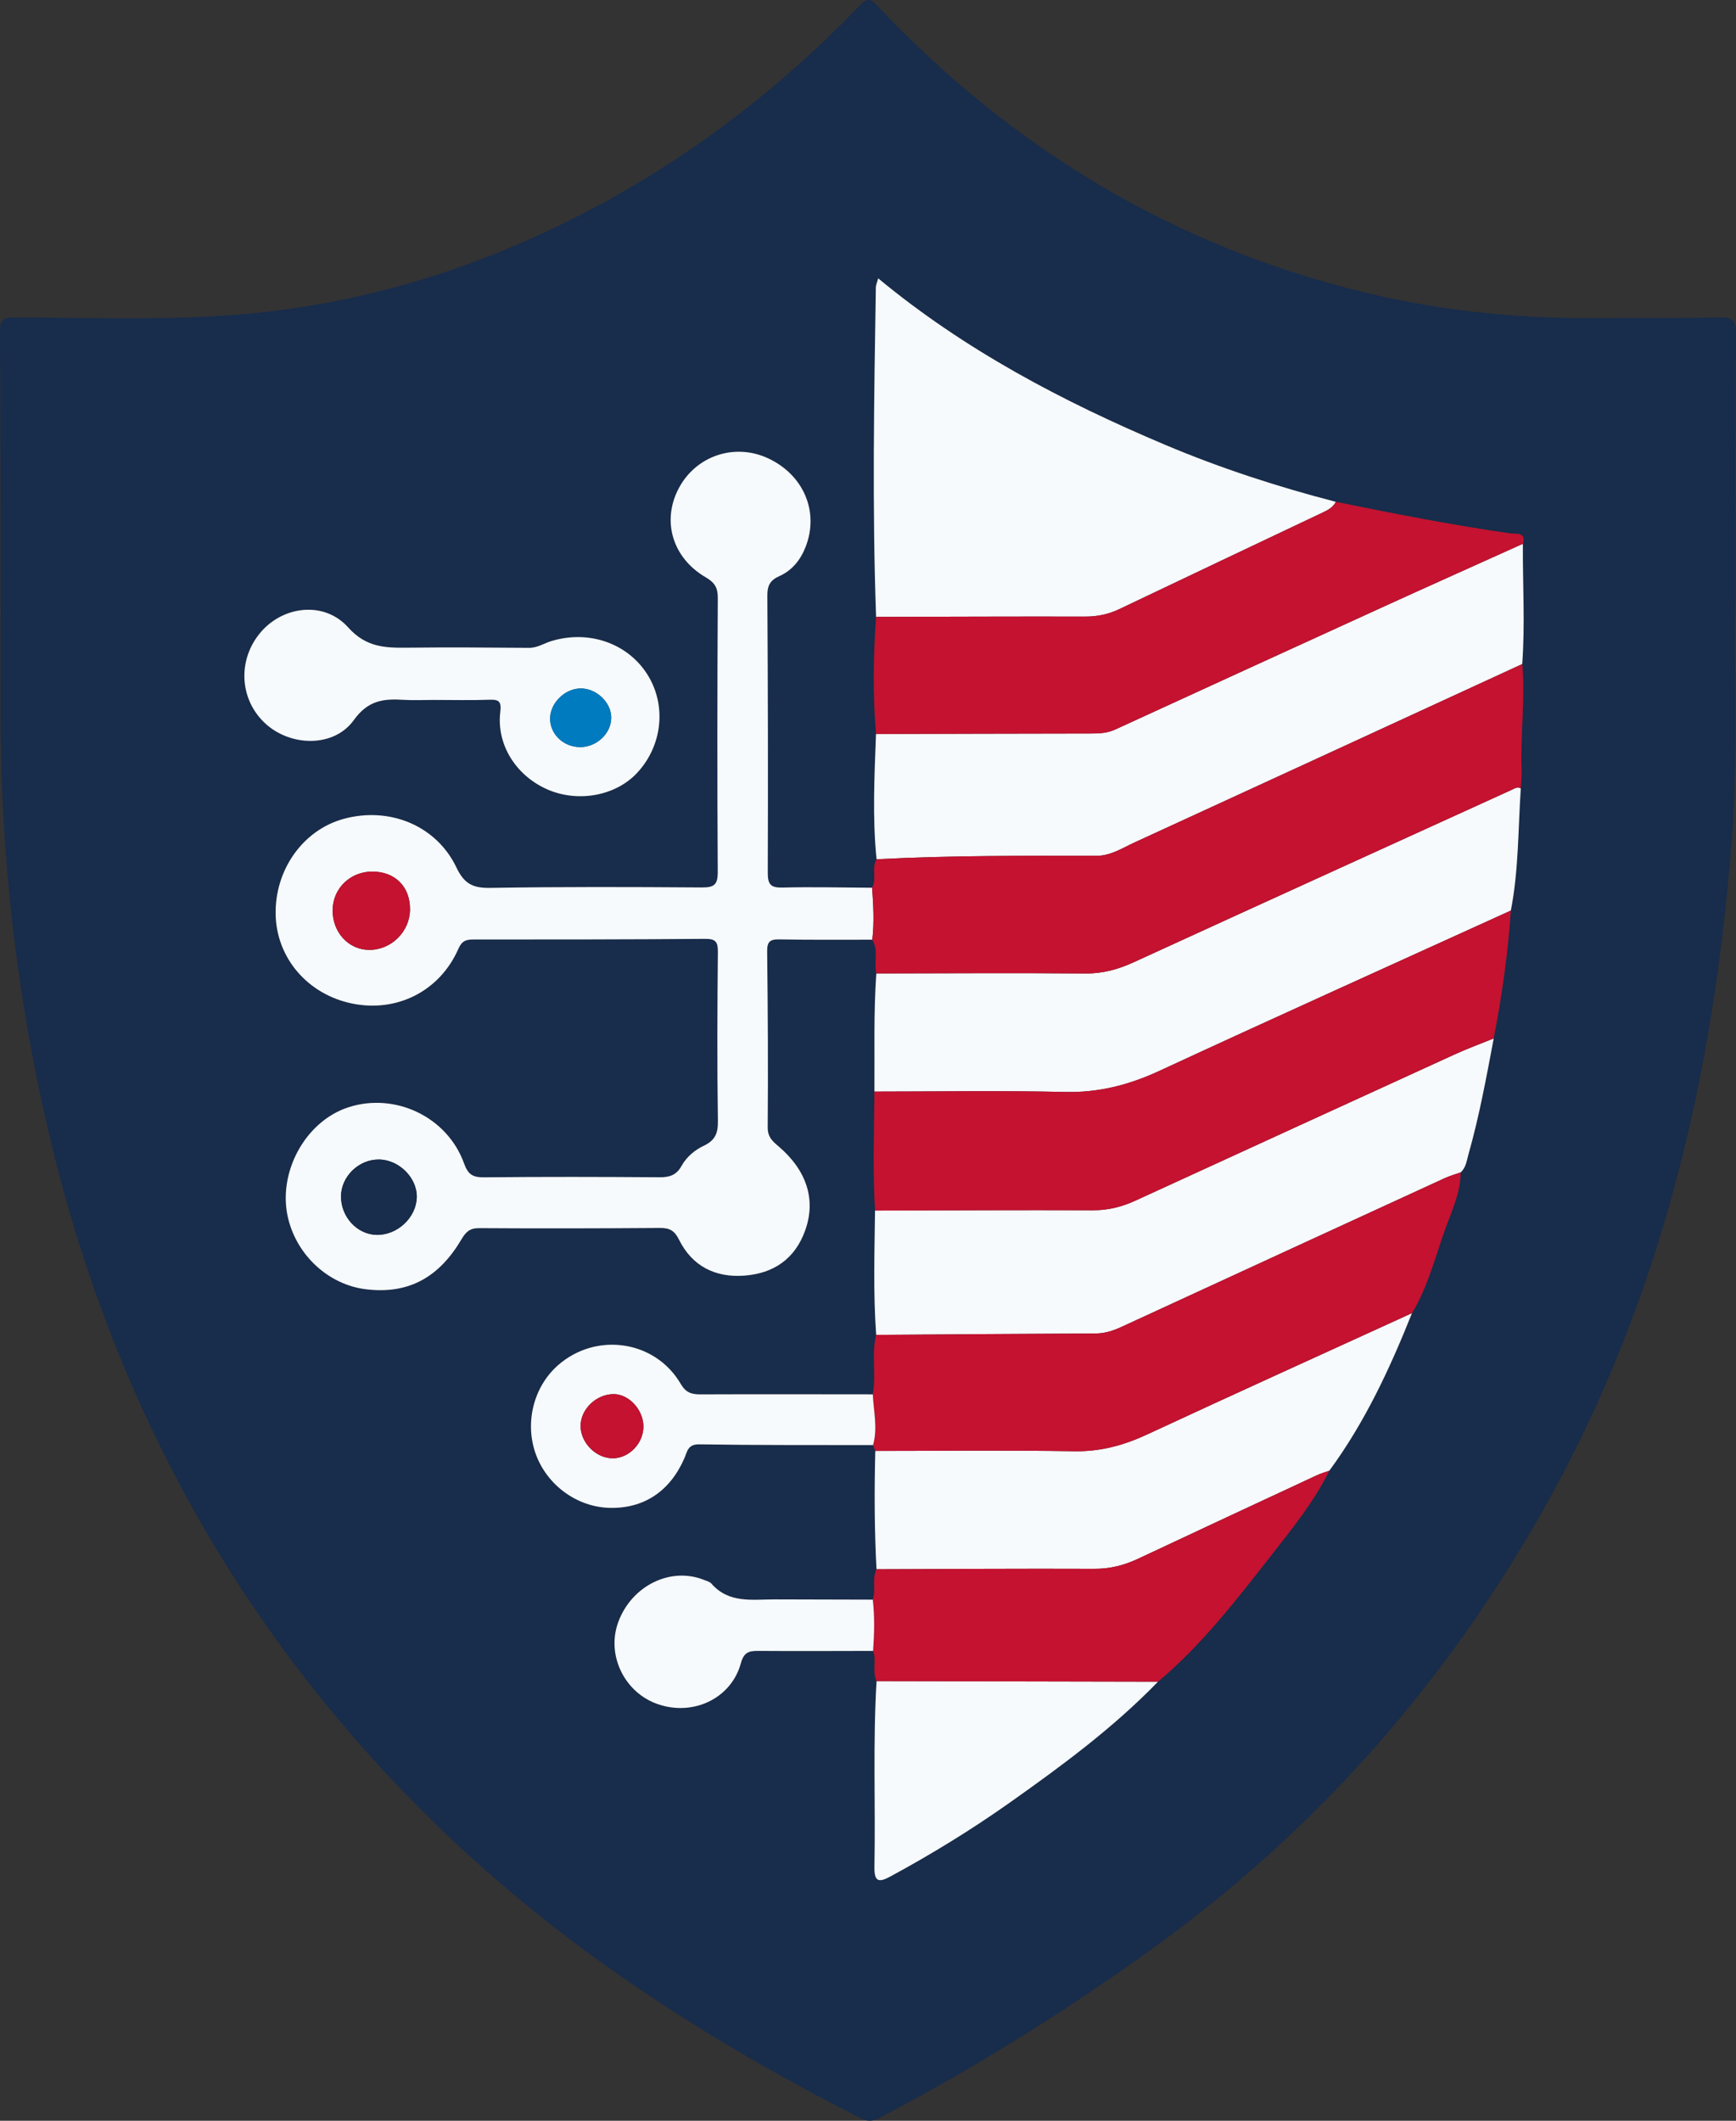<?xml version="1.0" encoding="UTF-8"?>
<svg id="Layer_1" data-name="Layer 1" xmlns="http://www.w3.org/2000/svg" viewBox="0 0 513.383 627.076">
  <rect x="0" y="0" width="513.383" height="627.076" fill="#333333" stroke="none"/>
  <defs>
    <style>
      .cls-1 {
        fill: #f6fafd;
      }

      .cls-1, .cls-2, .cls-3, .cls-4, .cls-5 {
        stroke-width: 0px;
      }

      .cls-2 {
        fill: #182c4b;
      }

      .cls-3 {
        fill: #e43a35;
      }

      .cls-4 {
        fill: #c41230;
      }

      .cls-5 {
        fill: #007bc0;
      }
    </style>
  </defs>
  <path class="cls-2" d="m513.277,176.033c-.511,22.071.754,46.568-1.056,71.031-5.116,69.134-20.424,135.541-54.294,196.626-29.23,52.718-68.092,97.133-117.162,132.514-25.422,18.331-51.896,34.866-79.6,49.472-2.001,1.055-3.749,2.115-6.425.758-44.749-22.7-86.661-49.561-123.071-84.357-60.035-57.375-98.542-127.059-117.38-207.696C4.675,293.228.038,251.444.165,209.137c.111-36.983.002-73.967-.165-110.95-.015-3.438.679-4.309,4.304-4.309,20.481-.002,40.969.79,61.445-.51,40.345-2.562,77.858-14.367,113.246-33.722,28.158-15.4,53.018-34.941,75.225-57.965,2.171-2.251,3.093-2.242,5.243.033,39.858,42.184,87.566,71.056,144.192,84.772,22.457,5.44,45.229,7.769,68.303,7.57,12.16-.105,24.325.081,36.481-.197,3.812-.087,4.977.77,4.943,4.804-.209,24.987-.105,49.976-.105,77.37Zm-255.165,296.96c-9.644-.025-19.289-.05-28.933-.075-6.649-.017-13.615,1.293-18.812-4.682-.5-.575-1.448-.787-2.218-1.094-9.865-3.933-21.333,1.717-25.3,12.454-3.581,9.693,1.73,20.804,11.602,24.268,10.515,3.69,21.809-1.638,24.65-12.089.883-3.249,2.406-3.653,5.174-3.631,11.306.087,22.613.015,33.92.002,1.156,2.883-.341,6.071,1.03,8.929-1.103,18.286-.288,36.592-.628,54.884-.082,4.422,1.196,4.794,4.682,2.907,12.15-6.579,23.92-13.791,35.19-21.756,15.474-10.937,30.732-22.18,43.987-35.858,12.949-10.876,23.185-24.206,33.526-37.404,6.229-7.95,12.621-15.842,17.14-24.989,10.511-14.287,17.905-30.21,24.442-46.582,4.711-7.746,6.813-16.532,9.85-24.937,1.959-5.421,4.533-10.712,4.539-16.679,1.587-1.424,1.779-3.458,2.312-5.336,3.196-11.269,5.3-22.776,7.467-34.27,2.417-12.508,4.205-25.101,5.067-37.817,2.328-11.936,2.134-24.078,2.94-36.138.091-1.818.32-3.642.249-5.453-.412-10.434,1.112-20.856.173-31.29.882-11.85.107-23.709.198-35.563,1.093-3.592-2.169-2.846-3.539-3.042-17.377-2.482-34.584-5.871-51.775-9.36-17.201-4.457-34.079-9.936-50.444-16.845-30.364-12.819-59.348-28.079-84.892-49.237,0,0,.014-.035.014-.035-.248.944-.7,1.884-.715,2.831-.512,32.434-1.086,64.868.073,97.296-.811,11.543-.968,23.086-.022,34.63-.452,12.349-1.093,24.698.167,37.039-1.571,2.631.168,5.782-1.323,8.426-8.827-.047-17.659-.275-26.48-.054-3.531.088-4.387-.943-4.374-4.417.105-27.32.044-54.641-.122-81.961-.018-2.932.851-4.516,3.514-5.696,3.808-1.687,6.292-4.795,7.807-8.679,4.038-10.355-.584-21.274-11.093-26.167-9.941-4.628-21.431-.733-26.49,8.979-4.992,9.584-1.803,20.467,8.04,26.204,2.638,1.538,3.587,3.043,3.57,6.117-.152,26.987-.187,53.975-.014,80.962.025,3.842-1.083,4.654-4.741,4.627-20.822-.152-41.65-.216-62.469.127-5.091.084-7.712-1.077-10.06-6.005-5.951-12.489-19.861-18.079-33.333-14.412-12.06,3.283-20.45,15.104-20.138,28.376.302,12.849,9.524,23.55,22.607,26.233,13.281,2.724,25.963-3.674,31.448-16.215,1.037-2.372,2.312-2.719,4.47-2.719,22.822-.001,45.644.003,68.464-.189,3.172-.027,3.817.92,3.788,3.912-.159,16.658-.248,33.32.011,49.975.057,3.673-.892,5.737-4.159,7.282-2.708,1.281-5.127,3.315-6.592,5.962-1.514,2.734-3.529,3.385-6.486,3.364-17.325-.126-34.651-.16-51.975.017-3.337.034-4.696-.868-5.877-4.145-4.954-13.748-20.398-21.039-34.184-16.563-12.839,4.169-21.11,19.487-17.797,32.961,2.723,11.075,12.117,19.516,22.945,20.843,12.821,1.57,21.716-3.672,28.257-14.711,1.342-2.264,2.475-3.379,5.278-3.36,17.824.122,35.65.076,53.475-.053,2.831-.021,4.274.767,5.626,3.491,3.883,7.818,10.725,11.236,19.28,10.606,8.709-.641,15.042-4.962,18.05-13.464,3.19-9.016.441-17.661-7.971-24.813-1.781-1.515-3.173-2.73-3.15-5.573.144-17.323.042-34.65-.159-51.974-.033-2.875.778-3.653,3.604-3.598,9.159.18,18.324.084,27.487.095,1.954,3.137.413,6.69,1.189,9.969-.817,11.636-.459,23.29-.55,34.937-.09,11.727-.505,23.456.174,35.179-.152,12.255-.549,24.513.334,36.759-1.436,5.8.069,11.765-.991,17.586-16.965-.011-33.93-.061-50.895.009-2.672.011-4.368-.454-5.93-3.125-7.524-12.865-24.928-15.396-36.215-5.542-7.311,6.383-9.997,17.167-6.585,26.436,3.354,9.111,12.135,15.504,21.676,15.78,10.158.295,17.924-4.825,22.208-14.63.872-1.997.985-4.199,4.425-4.145,17.125.271,34.256.18,51.384.217.222.576.443,1.152.665,1.728-.29,11.667-.268,23.331.359,34.989-1.387,2.871-.111,6.066-1.095,8.986ZM128.271,206.958c5.497,0,10.999.143,16.489-.058,2.888-.106,3.552.602,3.19,3.606-1.149,9.539,4.483,18.632,13.652,22.791,9.073,4.116,20.359,2.124,26.772-4.727,7.526-8.04,8.805-19.987,3.114-29.069-5.838-9.316-17.358-13.301-28.43-9.946-2.195.665-4.129,2.025-6.599,2.005-11.988-.096-23.979-.184-35.966-.048-6.62.075-12.223-.08-17.547-6.01-7.018-7.817-19.026-6.384-25.707,1.286-7.035,8.076-6.545,19.883,1.122,27.039,7.502,7.003,20.39,7.283,26.279-.916,4.182-5.824,8.76-6.357,14.639-5.984,2.986.189,5.995.033,8.993.031Z"/>
  <path class="cls-1" d="m257.959,277.859c-9.162-.01-18.327.085-27.486-.095-2.826-.055-3.637.723-3.604,3.598.201,17.323.303,34.65.159,51.974-.024,2.843,1.368,4.058,3.15,5.573,8.412,7.152,11.161,15.797,7.971,24.813-3.008,8.502-9.342,12.823-18.05,13.464-8.554.63-15.397-2.788-19.28-10.606-1.353-2.724-2.796-3.511-5.626-3.491-17.824.129-35.65.175-53.475.053-2.804-.019-3.937,1.096-5.278,3.36-6.541,11.039-15.436,16.281-28.257,14.711-10.829-1.326-20.222-9.768-22.945-20.843-3.313-13.474,4.958-28.792,17.797-32.961,13.786-4.477,29.23,2.814,34.184,16.563,1.181,3.277,2.54,4.179,5.877,4.145,17.324-.176,34.65-.142,51.975-.017,2.957.021,4.972-.63,6.486-3.364,1.465-2.647,3.885-4.681,6.592-5.962,3.266-1.545,4.216-3.609,4.159-7.282-.259-16.655-.17-33.317-.011-49.975.029-2.991-.616-3.939-3.788-3.912-22.82.192-45.643.188-68.464.189-2.157 0-3.433.347-4.47,2.719-5.485,12.542-18.167,18.939-31.448,16.215-13.083-2.683-22.305-13.384-22.607-26.233-.312-13.271,8.078-25.093,20.138-28.376,13.472-3.667,27.382,1.924,33.333,14.412,2.348,4.928,4.969,6.089,10.06,6.005,20.819-.343,41.646-.279,62.469-.127,3.658.027,4.766-.786,4.741-4.627-.173-26.986-.139-53.975.014-80.962.017-3.074-.932-4.58-3.57-6.117-9.843-5.737-13.032-16.62-8.04-26.204,5.059-9.713,16.549-13.607,26.49-8.979,10.509,4.892,15.131,15.812,11.093,26.167-1.514,3.884-3.999,6.992-7.807,8.679-2.663,1.18-3.532,2.764-3.514,5.696.166,27.32.227,54.641.122,81.961-.013,3.474.843,4.505,4.374,4.417,8.821-.221,17.652.006,26.482.054.372,5.12.667,10.24.055,15.364Zm-136.707-8.925c.058-6.767-4.416-11.244-11.213-11.221-6.415.022-11.5,4.886-11.666,11.158-.176,6.617,4.536,11.904,10.695,11.999,6.575.102,12.128-5.339,12.185-11.936Zm-9.176,73.916c-6.023-.061-11.276,5.094-11.232,11.023.045,6.02,4.785,11.114,10.477,11.258,6.141.155,11.772-5.079,11.929-11.088.15-5.748-5.226-11.133-11.175-11.193Z"/>
  <g id="shield-stripes-white">
    <path class="cls-1" d="m259.083,182.404c-1.161-32.432-.588-64.867-.076-97.301.015-.947.467-1.888.714-2.831-.001 0-.013.035-.013.035,25.544,21.158,54.528,36.418,84.892,49.237,16.365,6.909,33.242,12.388,50.437,16.842-.796,1.591-2.229,2.377-3.759,3.102-20.103,9.526-40.205,19.054-60.286,28.627-3.216,1.533-6.5,2.206-10.084,2.198-20.609-.046-41.218.046-61.826.091Z"/>
    <path class="cls-1" d="m450.358,160.791c-.091,11.854.684,23.714-.197,35.562-38.238,17.603-76.468,35.225-114.729,52.783-3.589,1.647-6.991,3.922-11.195,3.917-21.676-.025-43.354-.107-65.012,1.016-1.26-12.341-.619-24.69-.168-37.038,21.294-.054,42.588-.12,63.883-.145,2.353-.003,4.62-.151,6.808-1.154,26.131-11.981,52.261-23.963,78.416-35.892,14.04-6.403,28.128-12.703,42.194-19.05Z"/>
    <path class="cls-1" d="m446.798,269.237c-34.645,15.765-69.353,31.395-103.893,47.386-8.956,4.146-17.903,6.486-27.866,6.256-18.807-.433-37.631-.124-56.444-.118.095-11.642-.264-23.296.554-34.932,20.63-.025,41.261-.174,61.889.014,5.178.047,9.71-1.244,14.33-3.363,37.159-17.039,74.38-33.942,111.581-50.891.894-.407,1.733-1.043,2.789-.489-.806,12.06-.612,24.202-2.94,36.138Z"/>
    <path class="cls-1" d="m258.773,357.943c21.491-.05,42.981-.177,64.471-.085,4.48.019,8.535-1.015,12.515-2.84,31.475-14.431,62.948-28.866,94.444-43.25,3.774-1.723,7.683-3.15,11.529-4.715-2.167,11.493-4.271,23.001-7.467,34.27-.533,1.878-.724,3.912-2.312,5.337-1.555.555-3.162.993-4.656,1.679-31.884,14.643-63.759,29.305-95.622,43.994-2.449,1.129-4.89,1.947-7.647,1.959-21.641.098-43.281.265-64.922.41-.884-12.246-.486-24.504-.334-36.759Z"/>
    <path class="cls-1" d="m258.848,429.018c19.613-.005,39.23-.235,58.837.096,7.737.131,14.624-1.744,21.533-4.954,26.05-12.102,52.219-23.947,78.345-35.886-6.536,16.374-13.93,32.297-24.442,46.585-1.24.451-2.522.811-3.713,1.365-17.633,8.206-35.267,16.411-52.868,24.685-4.126,1.94-8.299,2.99-12.943,2.971-21.463-.09-42.927.062-64.39.127-.627-11.658-.65-23.322-.359-34.989Z"/>
    <path class="cls-1" d="m259.225,497.074c27.744.058,55.487.116,83.231.175-13.254,13.68-28.513,24.923-43.987,35.859-11.27,7.966-23.04,15.178-35.19,21.756-3.486,1.887-4.764,1.515-4.682-2.907.34-18.292-.475-36.598.628-54.884Z"/>
  </g>
  <g id="shield-stripes">
    <path class="cls-4" d="m259.226,254.069c21.658-1.123,43.336-1.042,65.012-1.016,4.203.005,7.606-2.27,11.195-3.917,38.261-17.557,76.491-35.18,114.729-52.783.937,10.437-.586,20.858-.175,31.292.071,1.812-.158,3.635-.249,5.453-1.056-.554-1.896.082-2.789.489-37.2,16.949-74.421,33.853-111.581,50.891-4.62,2.118-9.151,3.41-14.33,3.363-20.628-.188-41.259-.039-61.889-.015-.776-3.277.765-6.831-1.189-9.968.612-5.123.317-10.243-.055-15.364,1.489-2.644-.25-5.795,1.321-8.426Z"/>
    <path class="cls-4" d="m446.798,269.237c-.861,12.717-2.65,25.309-5.067,37.817-3.846,1.564-7.755,2.991-11.529,4.715-31.496,14.384-62.969,28.819-94.444,43.25-3.98,1.825-8.035,2.859-12.515,2.84-21.49-.092-42.981.036-64.471.085-.679-11.723-.264-23.452-.178-35.184,18.813-.006,37.637-.315,56.444.118,9.963.23,18.91-2.11,27.866-6.256,34.541-15.991,69.248-31.621,103.893-47.386Z"/>
    <path class="cls-4" d="m450.358,160.791c-14.066,6.346-28.154,12.646-42.194,19.05-26.155,11.928-52.285,23.911-78.416,35.892-2.188,1.003-4.455,1.151-6.808,1.154-21.294.025-42.589.091-63.883.145-.946-11.545-.788-23.088.024-34.629,20.61-.043,41.219-.134,61.828-.089,3.584.008,6.868-.665,10.084-2.198,20.081-9.573,40.183-19.101,60.286-28.627,1.53-.725,2.963-1.511,3.759-3.102,17.198,3.492,34.405,6.88,51.782,9.363,1.37.196,4.632-.551,3.539,3.042Z"/>
    <path class="cls-4" d="m259.107,394.702c21.641-.145,43.281-.312,64.922-.41,2.757-.013,5.198-.83,7.647-1.959,31.863-14.689,63.738-29.351,95.622-43.994,1.494-.686,3.101-1.124,4.656-1.679-.005,5.966-2.579,11.258-4.538,16.678-3.037,8.405-5.139,17.191-9.851,24.935-26.126,11.939-52.295,23.784-78.345,35.886-6.909,3.21-13.796,5.085-21.533,4.954-19.607-.331-39.224-.102-58.837-.096-.222-.576-.443-1.152-.665-1.728,1.437-5.007.145-10.002-.067-15.002,1.06-5.821-.446-11.786.991-17.586Z"/>
    <path class="cls-4" d="m259.207,464.007c21.463-.065,42.927-.217,64.39-.127,4.644.02,8.817-1.031,12.943-2.971,17.601-8.274,35.235-16.479,52.868-24.685,1.191-.554,2.473-.914,3.713-1.365-4.519,9.146-10.911,17.038-17.14,24.988-10.34,13.198-20.576,26.528-33.526,37.402-27.744-.059-55.487-.117-83.231-.175-1.372-2.858.125-6.046-1.03-8.929.364-5.053.497-10.105-.083-15.153.984-2.92-.292-6.115,1.095-8.986Z"/>
  </g>
  <path class="cls-1" d="m128.271,206.959c-2.998.001-6.007.157-8.993-.032-5.879-.373-10.457.16-14.639,5.984-5.889,8.2-18.778,7.919-26.279.916-7.666-7.157-8.156-18.963-1.122-27.039,6.681-7.67,18.688-9.102,25.707-1.286,5.324,5.93,10.927,6.085,17.547,6.01,11.987-.136,23.978-.048,35.966.048,2.47.02,4.404-1.34,6.599-2.005,11.072-3.355,22.592.63,28.43,9.946,5.692,9.082,4.412,21.03-3.114,29.069-6.413,6.851-17.698,8.843-26.772,4.727-9.169-4.16-14.801-13.253-13.652-22.791.362-3.004-.302-3.712-3.19-3.606-5.49.201-10.992.058-16.489.059Zm43.278,13.949c4.862.033,9.176-4.015,9.215-8.646.038-4.563-4.432-8.802-9.173-8.697-4.696.104-8.98,4.447-8.911,9.033.069,4.59,4.004,8.277,8.869,8.31Z"/>
  <path class="cls-1" d="m258.116,412.288c.212,5,1.504,9.995.067,15.001-17.128-.037-34.259.054-51.384-.217-3.44-.054-3.552,2.148-4.425,4.145-4.283,9.805-12.05,14.925-22.208,14.63-9.541-.277-18.322-6.67-21.676-15.78-3.412-9.269-.726-20.054,6.585-26.436,11.288-9.854,28.691-7.323,36.215,5.542,1.562,2.671,3.259,3.136,5.93,3.125,16.965-.069,33.93-.019,50.895-.009Zm-67.837,9.478c-.037-4.993-4.358-9.615-8.924-9.546-5.132.077-9.69,4.54-9.662,9.458.029,4.992,4.638,9.57,9.586,9.522,4.805-.047,9.036-4.483,8.999-9.435Z"/>
  <path class="cls-1" d="m258.112,472.993c.58,5.048.447,10.1.083,15.153-11.307.013-22.614.085-33.921-.002-2.769-.021-4.291.382-5.174,3.631-2.841,10.45-14.135,15.779-24.65,12.089-9.871-3.464-15.183-14.575-11.602-24.268,3.967-10.737,15.435-16.387,25.3-12.454.77.307,1.718.52,2.218,1.094,5.197,5.975,12.163,4.665,18.812,4.682,9.644.025,19.289.05,28.933.075Z"/>
  <path class="cls-3" d="m259.708,82.307s.011-.034.013-.035c.001-0-.013.035-.013.035Z"/>
  <g>
    <path class="cls-4" d="m121.252,268.934c-.057,6.598-5.61,12.038-12.185,11.936-6.158-.095-10.87-5.382-10.695-11.999.167-6.273,5.251-11.136,11.666-11.158,6.797-.023,11.271,4.454,11.213,11.221Z"/>
    <path class="cls-4" d="m190.279,421.766c.037,4.952-4.194,9.388-8.999,9.435-4.949.048-9.558-4.531-9.586-9.522-.028-4.919,4.53-9.381,9.662-9.458,4.566-.069,8.887,4.552,8.924,9.546Z"/>
  </g>
  <path class="cls-2" d="m112.076,342.85c5.949.06,11.325,5.445,11.175,11.193-.157,6.009-5.788,11.243-11.929,11.088-5.692-.144-10.432-5.238-10.477-11.258-.044-5.929,5.209-11.084,11.232-11.023Z"/>
  <path class="cls-5" d="m171.549,220.908c-4.865-.033-8.8-3.72-8.869-8.31-.069-4.586,4.216-8.929,8.911-9.033,4.741-.105,9.211,4.134,9.173,8.697-.039,4.631-4.353,8.679-9.215,8.646Z"/>
</svg>